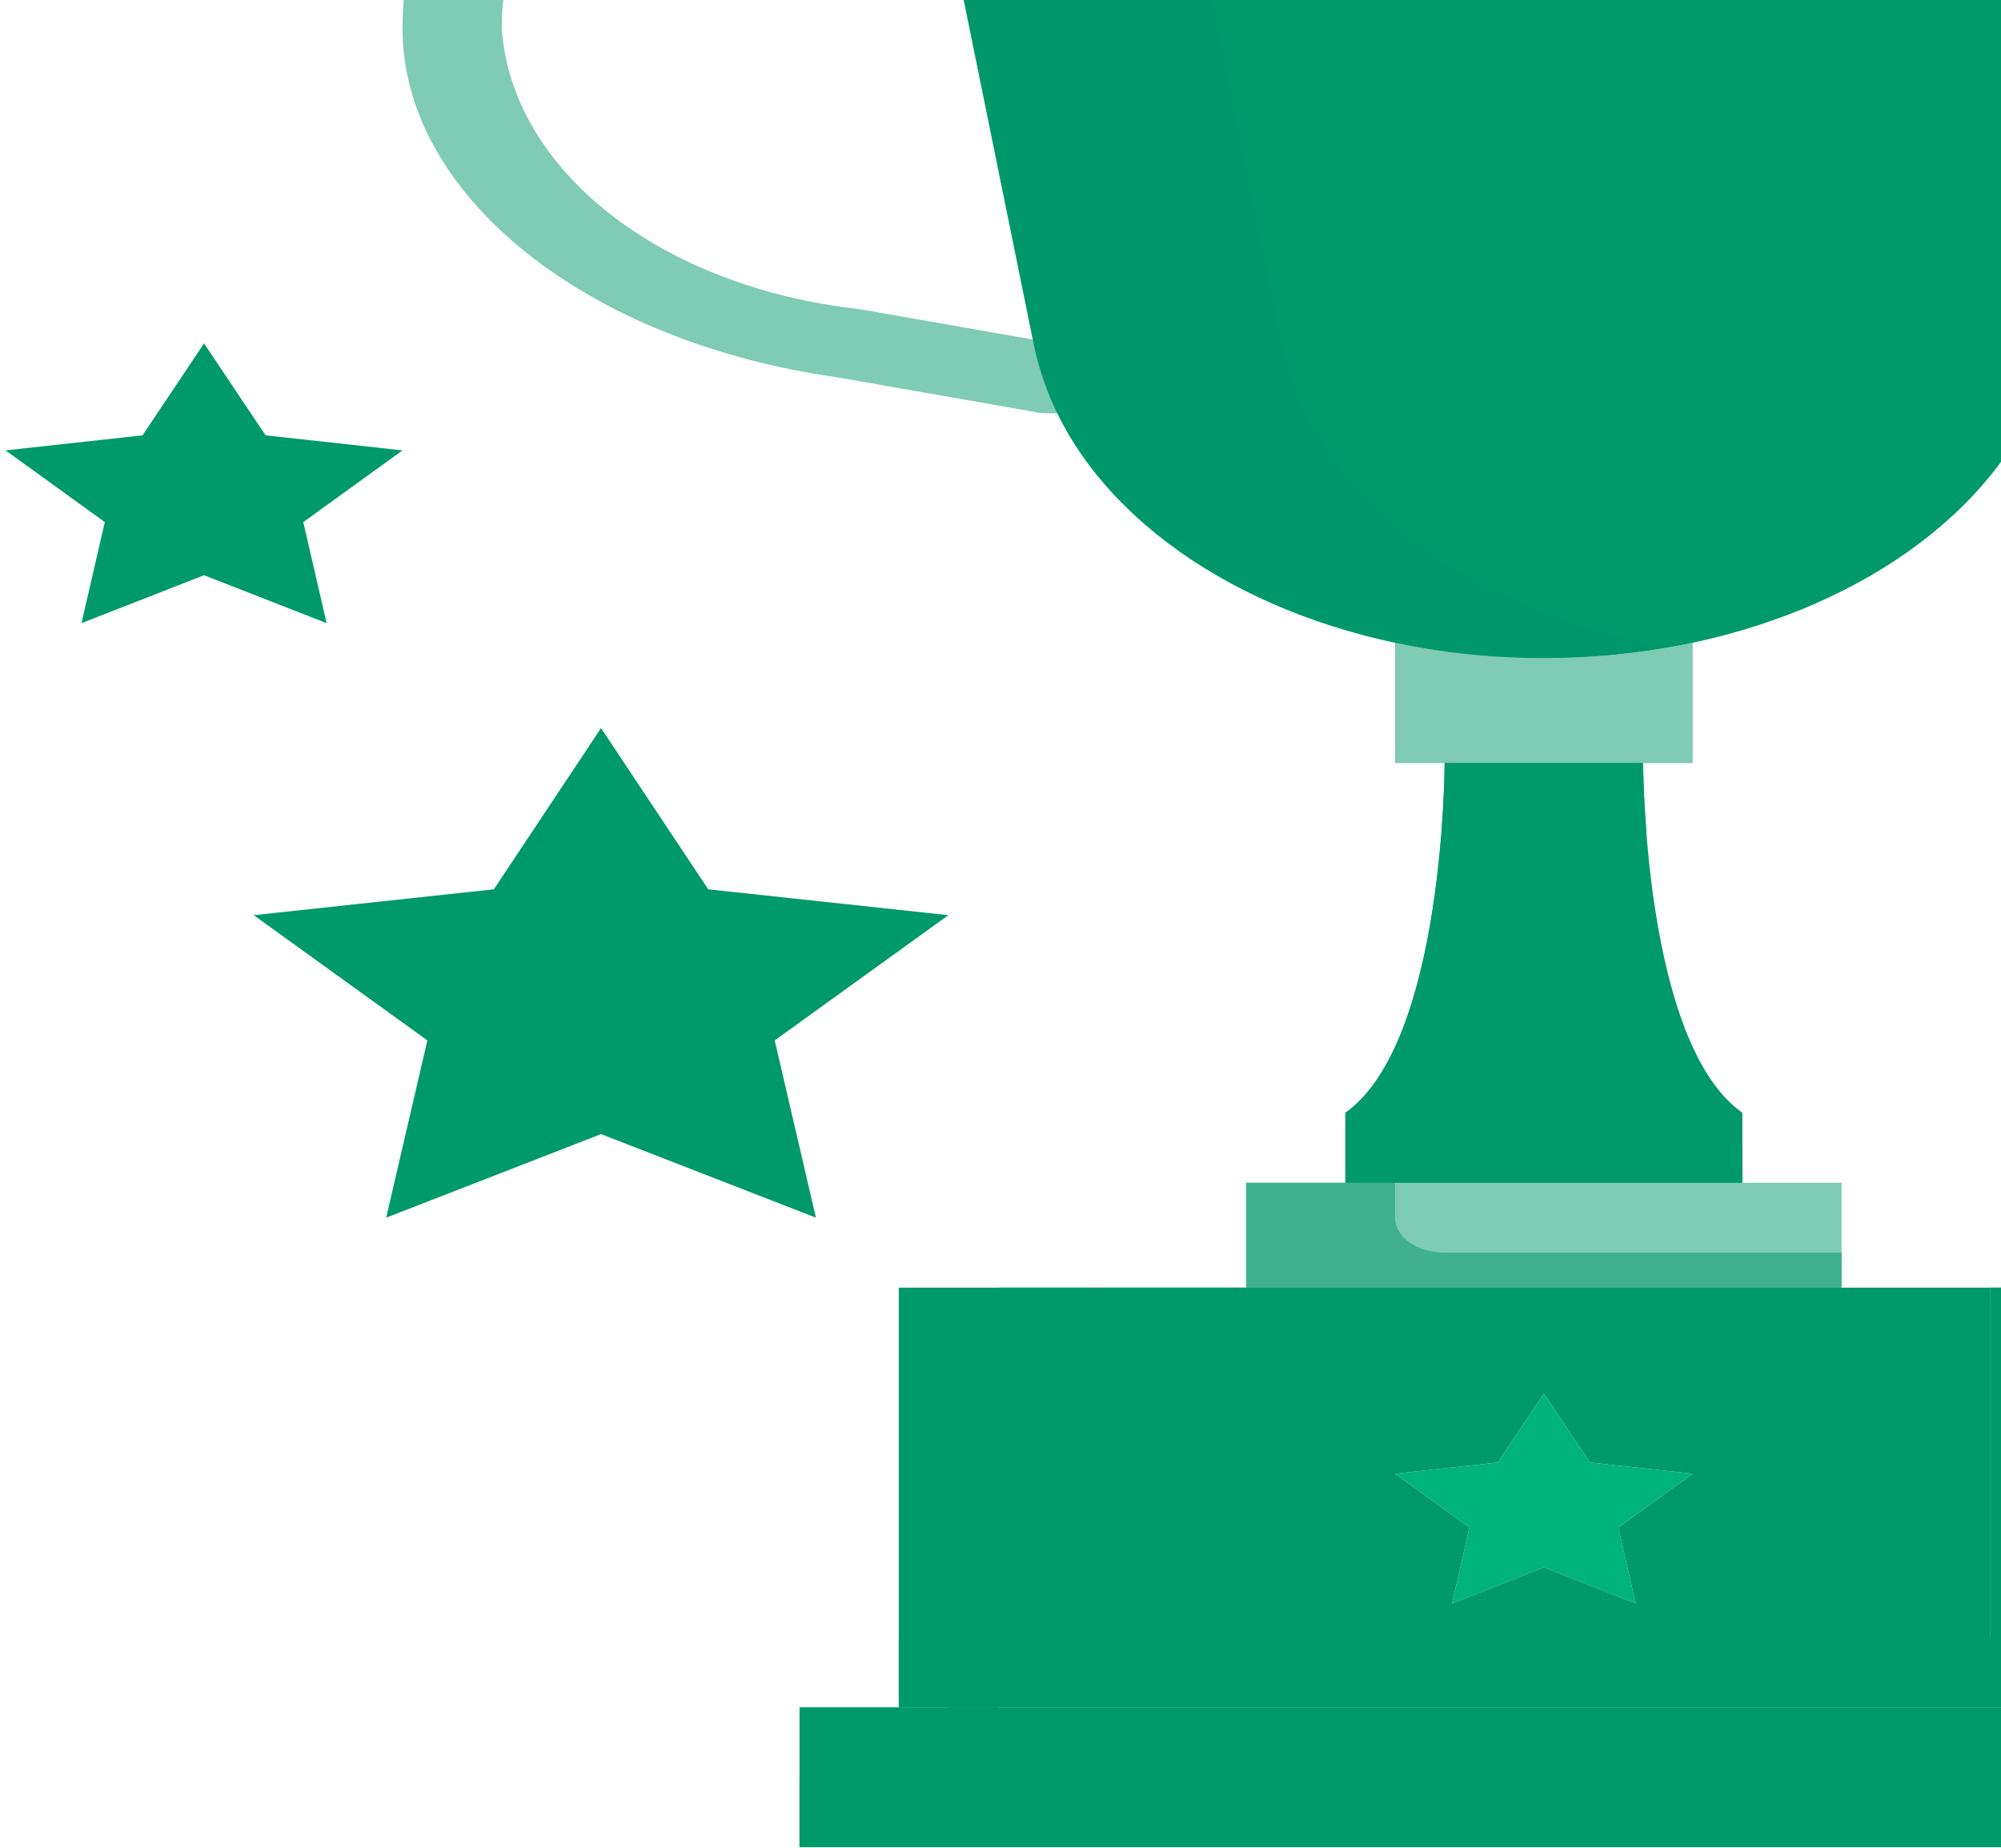 <svg width="118" height="109" viewBox="0 0 118 109" fill="none" xmlns="http://www.w3.org/2000/svg">
<path d="M53.001 100.688H47.148V108.938H58.854V100.688H53.001Z" fill="#00996A"/>
<path d="M117.379 100.688H64.706H58.853V108.938H123.232V100.688H117.379Z" fill="#00996A"/>
<path d="M85.629 94.562L91.043 92.438L96.456 94.562L95.432 90.086L99.821 86.91L93.764 86.25L91.043 82.187L88.321 86.25L82.264 86.91L86.653 90.086L85.629 94.562Z" fill="#00B37A"/>
<path d="M64.706 100.688V75.938H53.001V100.688H58.853H64.706Z" fill="#00996A"/>
<path d="M123.231 100.688H129.084V75.938H117.379V100.688H123.231Z" fill="#00996A"/>
<path d="M117.379 100.688V75.938H64.706V100.688H117.379ZM88.321 86.25L91.043 82.187L93.764 86.25L99.821 86.91L95.432 90.086L96.456 94.562L91.043 92.438L85.629 94.562L86.653 90.086L82.264 86.91L88.321 86.25Z" fill="#00996A"/>
<path opacity="0.5" d="M108.601 69.75H102.748H79.338H73.485V75.938H108.601V69.75Z" fill="#00996A"/>
<path d="M102.748 65.625C96.896 61.5 96.896 45 96.896 45H85.191C85.191 45 85.191 61.5 79.338 65.625V69.75H102.748V65.625Z" fill="#00996A"/>
<path d="M99.821 45V37.905C94.095 39.115 87.99 39.115 82.264 37.905V45H99.821Z" fill="#00996A" fill-opacity="0.5"/>
<path d="M17.886 30.789L23.738 26.561L15.662 25.674L12.033 20.25L8.405 25.674L0.328 26.561L6.181 30.789L4.805 36.75L12.033 33.924L19.261 36.75L17.886 30.789Z" fill="#00996A"/>
<path d="M45.686 61.356L55.928 53.972L41.765 52.446L35.444 42.938L29.123 52.446L14.96 53.972L25.202 61.356L22.773 71.812L35.444 66.883L48.115 71.812L45.686 61.356Z" fill="#00996A"/>
<path d="M99.822 37.905C104.931 36.813 109.542 34.791 113.19 32.043C116.838 29.294 119.393 25.917 120.598 22.251C120.809 21.652 120.975 21.046 121.096 20.436L125.748 -2.438L129.084 -18.938H53.001L56.337 -2.438L60.99 20.436C61.11 21.046 61.276 21.652 61.487 22.251C62.692 25.917 65.248 29.294 68.895 32.043C72.543 34.791 77.154 36.813 82.264 37.905C87.99 39.115 94.095 39.115 99.822 37.905Z" fill="#00996A"/>
<path d="M76.119 22.251C75.908 21.652 75.742 21.046 75.621 20.436L70.968 -2.438L67.632 -18.938H53.001L56.337 -2.438L60.99 20.436C61.11 21.046 61.276 21.652 61.487 22.251C62.692 25.917 65.248 29.294 68.895 32.043C72.543 34.791 77.154 36.813 82.264 37.905C87.495 39.031 93.067 39.111 98.358 38.136C97.876 38.051 97.369 38.006 96.895 37.905C91.785 36.813 87.174 34.791 83.527 32.043C79.879 29.294 77.324 25.917 76.119 22.251Z" fill="#00996A" fill-opacity="0.5"/>
<path d="M60.99 20.436L60.905 20.023L50.663 18.227C44.986 17.601 39.789 15.614 35.95 12.601C32.11 9.588 29.864 5.733 29.591 1.687C29.591 -3.537 31.505 -6.563 41.296 -6.563C50.622 -6.563 53.062 -1.961 53.15 -1.786C53.344 -1.375 53.717 -1.018 54.216 -0.764C54.714 -0.511 55.313 -0.375 55.927 -0.375H56.755L56.337 -2.438L55.48 -6.676C53.662 -8.023 51.455 -9.078 49.007 -9.77C46.56 -10.462 43.93 -10.775 41.296 -10.688C25.558 -10.688 23.738 -3.626 23.738 1.687C23.738 11.511 34.566 20.168 49.37 22.251L60.653 24.229L60.946 24.288C61.216 24.346 61.497 24.375 61.78 24.375H62.397C62.041 23.679 61.737 22.97 61.487 22.251C61.277 21.652 61.111 21.046 60.99 20.436Z" fill="#00996A" fill-opacity="0.5"/>
<path d="M85.191 67.688V65.625C89.697 64.037 90.733 55.106 90.973 51.091C91.004 50.559 91.326 50.058 91.872 49.691C92.418 49.324 93.145 49.121 93.899 49.125H97.095C96.896 46.695 96.896 45 96.896 45H85.191C85.191 45 85.191 61.5 79.338 65.625V69.75H102.748V67.688H85.191Z" fill="#00996A"/>
<path opacity="0.5" d="M73.485 69.75V75.938H108.601V73.875H85.191C84.414 73.875 83.67 73.658 83.121 73.271C82.573 72.884 82.264 72.359 82.264 71.812V69.75H73.485Z" fill="#00996A"/>
<path d="M64.706 75.938V100.688H53.001V96.562H55.927C56.703 96.562 57.448 96.345 57.996 95.958C58.545 95.572 58.853 95.047 58.853 94.5V75.938H64.706Z" fill="#00996A"/>
<path d="M117.379 75.938V100.688H129.084V96.562H126.158C125.382 96.562 124.637 96.345 124.089 95.958C123.54 95.572 123.231 95.047 123.231 94.5V75.938H117.379Z" fill="#00996A"/>
<path d="M58.854 100.688V108.938H47.148V104.812H53.001C53.777 104.812 54.521 104.595 55.07 104.208C55.619 103.822 55.927 103.297 55.927 102.75V100.688H58.854Z" fill="#00996A"/>
<path d="M85.19 96.562C82.086 96.562 79.108 95.693 76.913 94.146C74.718 92.599 73.485 90.501 73.485 88.312V75.938H64.706V100.688H117.379V96.562H85.19Z" fill="#00996A"/>
</svg>
